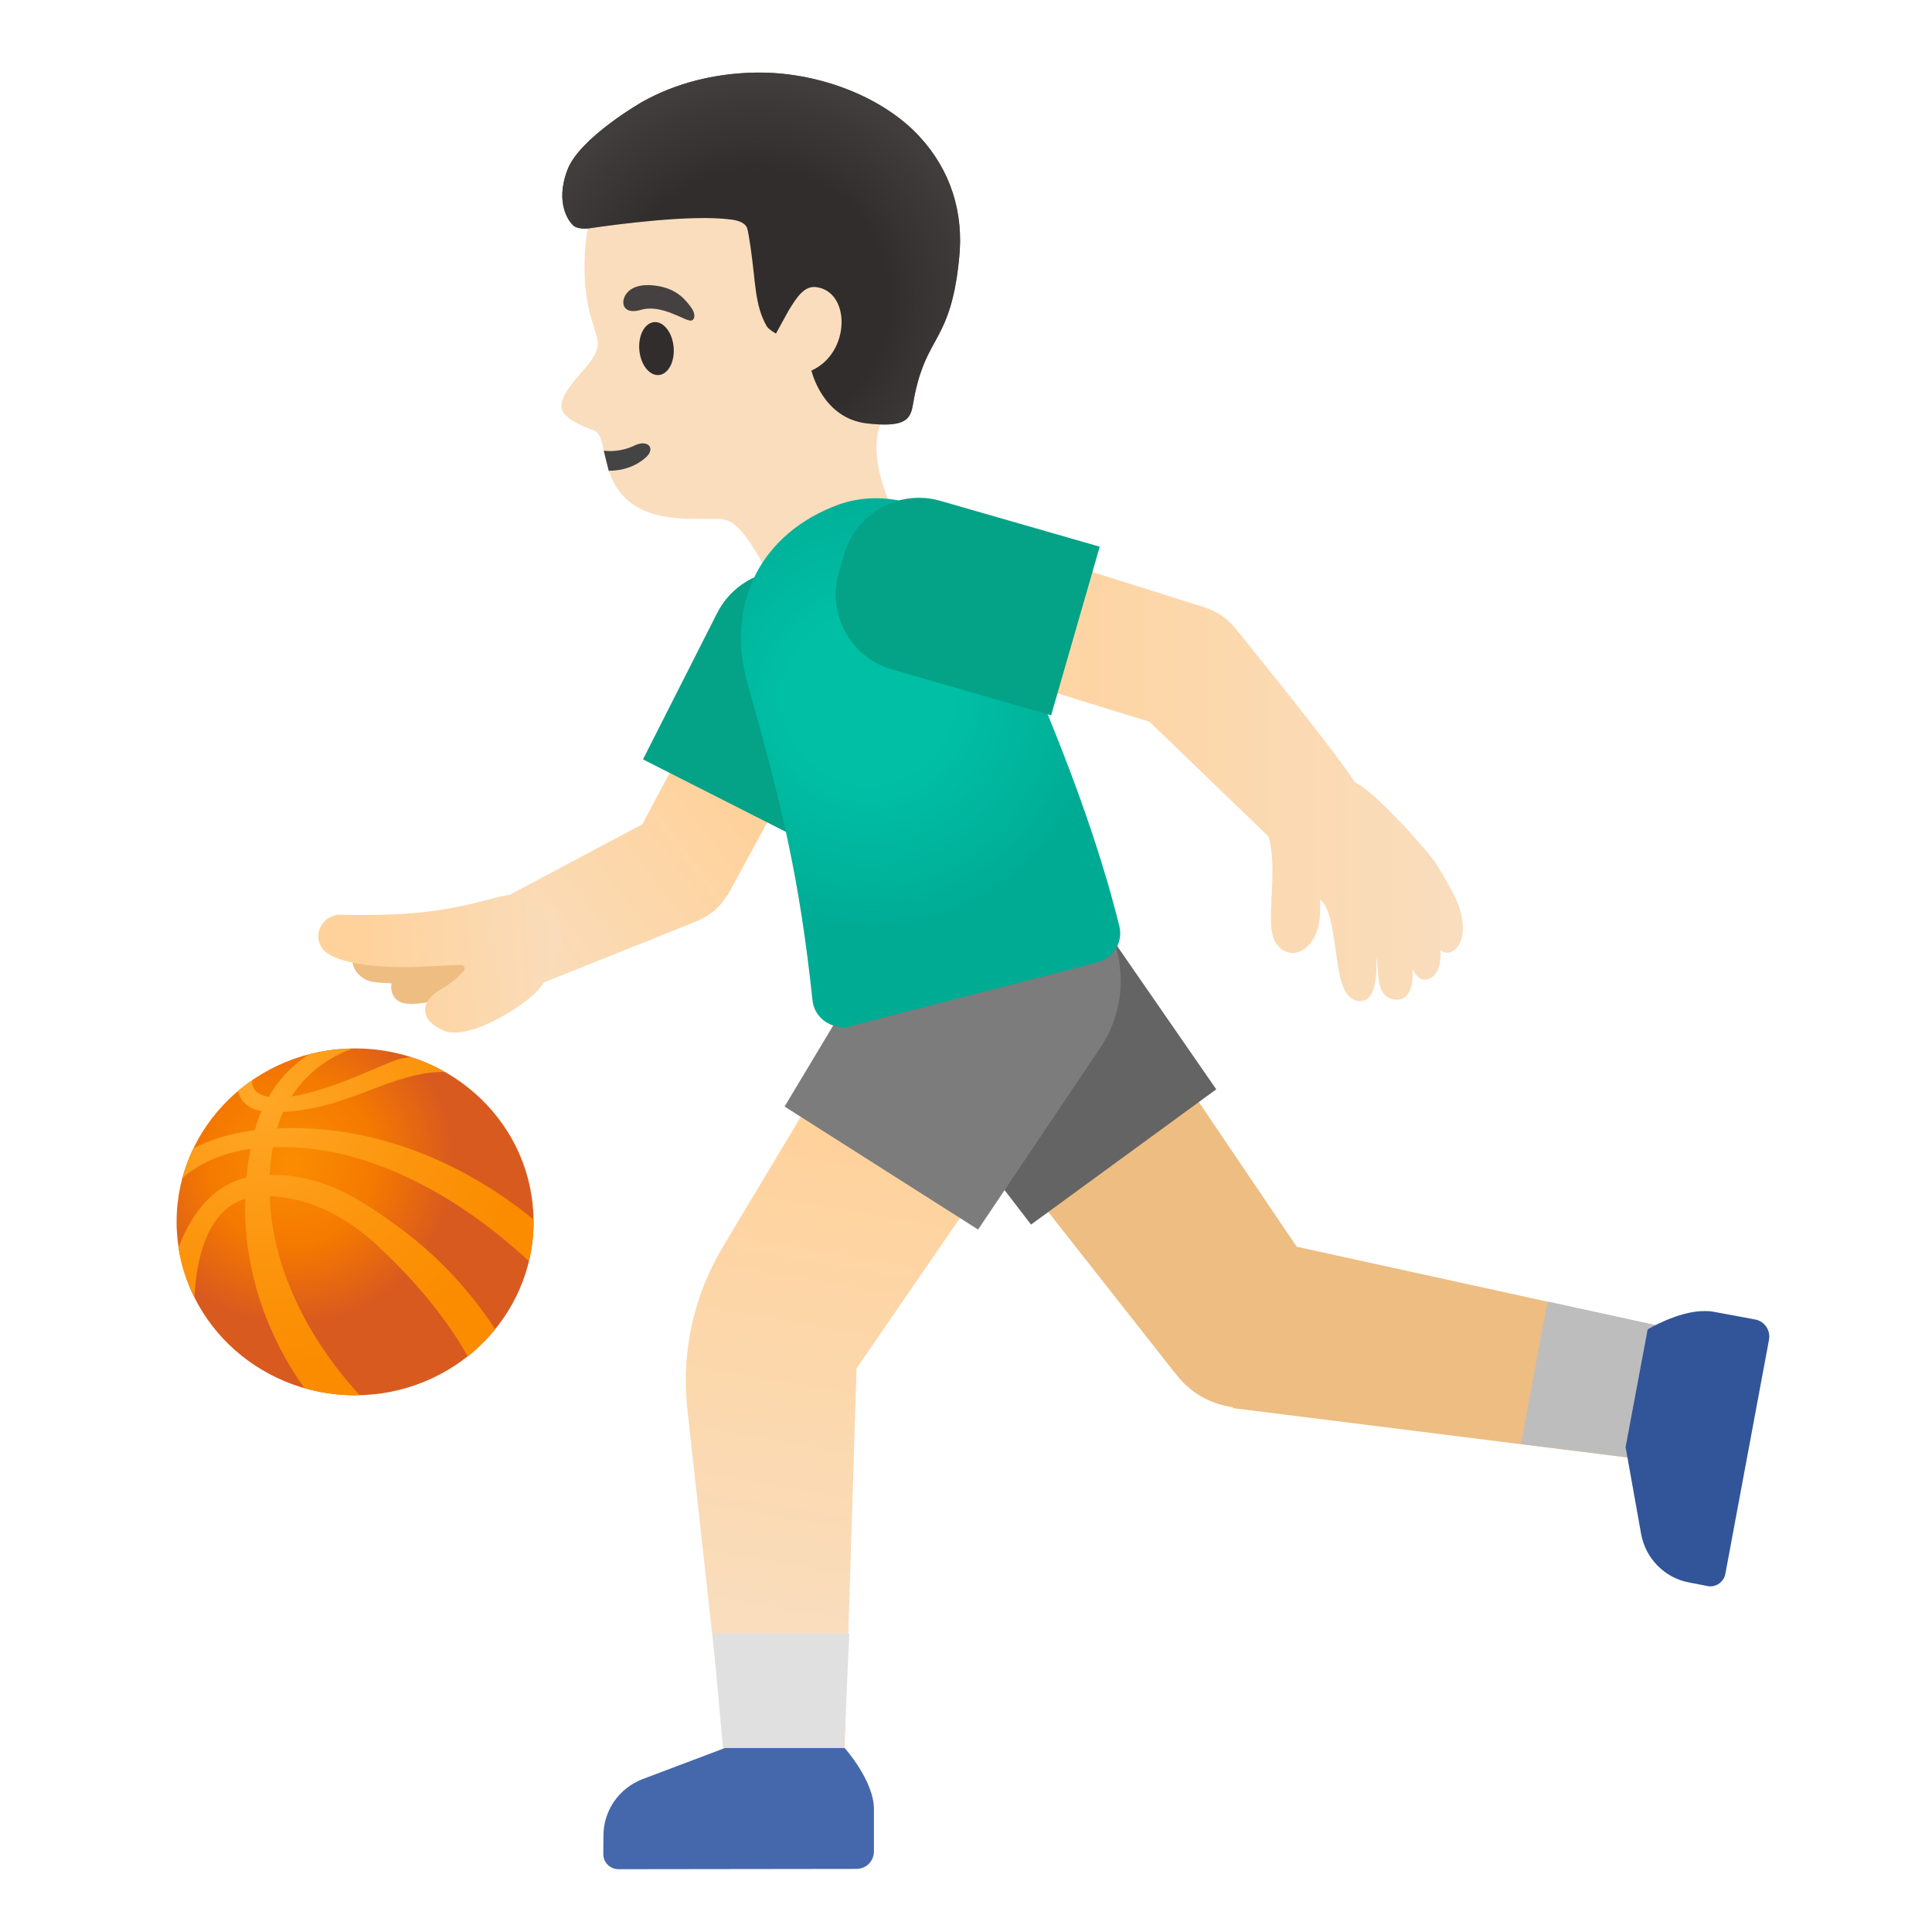 <svg enable-background="new 0 0 128 128" version="1.1" viewBox="0 0 128 128" xmlns="http://www.w3.org/2000/svg"><path d="m60.56 11.89c-2.78-3.94-8.7-6.78-13.4-5.72-5.26 1.19-7.9 5.19-8.37 10.09-0.17 1.77-0.01 3.53 0.36 4.76 0.04 0.15 0.4 1.21 0.44 1.55 0.28 1.3-2.18 2.75-2.39 4.21-0.16 1.1 2.15 1.66 2.34 1.84 0.95 0.92-0.19 5.65 6.07 5.75 2.4 0.04 1.93-0.08 2.65 0.15 1.12 0.35 2.7 3.65 2.7 3.65s-0.61 4.42 3.43 2.9c4.61-1.73 5.98-5.04 5.98-5.04s-4.53-6.71-0.88-9.54c3.53-2.74 2.86-12.06 1.07-14.6z" fill="#F9DDBD"/><path d="m40.33 31.19c0.87 0 1.71-0.25 2.41-0.84 0.76-0.64 0.18-1.27-0.71-0.83-0.54 0.27-1.31 0.43-2.03 0.34l0.33 1.33z" fill="#444"/><ellipse transform="matrix(.996 -.09 .09 .996 -1.909 4.031)" cx="43.5" cy="23.07" rx="1.14" ry="1.76" fill="#312D2D"/><path d="m42.46 20.53c-1.11 0.33-1.38-0.4-1.01-1 0.27-0.44 0.95-0.81 2.25-0.56 1.23 0.24 1.74 0.94 2.07 1.37s0.29 0.86 0.01 0.9c-0.39 0.05-1.95-1.12-3.32-0.71z" fill="#454140"/><path d="m60.92 9.05c-2.49-2.7-6.83-4.31-10.88-4.24-2.72 0.05-5.3 0.71-7.47 1.93-0.04 0.02-4.16 2.38-4.97 4.5-0.87 2.27 0.14 3.49 0.38 3.7 0.38 0.33 1.18 0.17 1.18 0.17 1.58-0.23 6.63-0.91 9.23-0.57 0.41 0.05 0.87 0.15 1.08 0.5 0.09 0.15 0.23 1.18 0.26 1.36 0.34 2.31 0.26 3.79 1.06 5.2 0.13 0.23 0.62 0.5 0.62 0.5l0.84-1.53c0.54-0.88 1.03-1.64 1.81-1.55 2.32 0.28 2.3 4.37-0.3 5.53 0 0 0.71 3.16 3.67 3.5 2.6 0.3 2.9-0.29 3.06-1.28 0.37-2.13 0.88-3.08 1.43-4.08 0.65-1.19 1.31-2.41 1.62-5.51 0.34-3.1-0.57-5.91-2.62-8.13z" fill="#312D2D"/><radialGradient id="d" cx="50.381" cy="99.691" r="16.373" gradientTransform="matrix(.998 .057 .056 -.985 -5.741 115.18)" gradientUnits="userSpaceOnUse"><stop stop-color="#454140" stop-opacity="0" offset=".526"/><stop stop-color="#454140" offset="1"/></radialGradient><path d="m60.92 9.05c-2.49-2.7-6.83-4.31-10.88-4.24-2.72 0.05-5.3 0.71-7.47 1.93-0.04 0.02-4.16 2.38-4.97 4.5-0.87 2.27 0.14 3.49 0.38 3.7 0.38 0.33 1.18 0.17 1.18 0.17 1.58-0.23 6.63-0.91 9.23-0.57 0.41 0.05 0.87 0.15 1.08 0.5 0.09 0.15 0.23 1.18 0.26 1.36 0.34 2.31 0.26 3.79 1.06 5.2 0.13 0.23 0.62 0.5 0.62 0.5l0.84-1.53c0.54-0.88 1.03-1.64 1.81-1.55 2.32 0.28 2.3 4.37-0.3 5.53 0 0 0.71 3.16 3.67 3.5 2.6 0.3 2.9-0.29 3.06-1.28 0.37-2.13 0.88-3.08 1.43-4.08 0.65-1.19 1.31-2.41 1.62-5.51 0.34-3.1-0.57-5.91-2.62-8.13z" fill="url(#d)"/><path d="m37.61 61.86-0.37-1.34c-0.07-0.24-0.3-0.4-0.55-0.36-3.61 0.49-12.1 1.71-12.86 2.4-0.43 0.39-0.58 0.9-0.43 1.4 0.17 0.56 0.71 1.01 1.31 1.09 0.36 0.06 0.83 0.08 1.23 0.1-0.04 0.2-0.03 0.39 0.02 0.58 0.11 0.38 0.4 0.65 0.78 0.73 0.17 0.04 0.35 0.05 0.55 0.05 2.97 0 9.33-3.64 10.08-4.08 0.21-0.12 0.3-0.35 0.24-0.57z" fill="#EDBD82"/><linearGradient id="f" x1="32.579" x2="47.509" y1="64.563" y2="76.005" gradientTransform="matrix(1 0 0 -1 0 128)" gradientUnits="userSpaceOnUse"><stop stop-color="#F9DDBD" offset="0"/><stop stop-color="#FFD29C" offset="1"/></linearGradient><path d="m48.81 42.8-6.25 11.81c-0.01 0-0.01 0.01-0.02 0.01l-10.74 5.71c-1.84 0.88-0.01 5.63 1.86 5.63 0.16 0 0.32-0.04 0.48-0.11l12.27-4.92-0.01-0.02c0.76-0.34 1.37-0.9 1.76-1.59l0.03 0.02 7.12-13.09-6.5-3.45z" fill="url(#f)"/><linearGradient id="c" x1="38.188" x2="24.234" y1="64.566" y2="63.682" gradientTransform="matrix(1 0 0 -1 0 128)" gradientUnits="userSpaceOnUse"><stop stop-color="#F9DDBD" offset="0"/><stop stop-color="#FFD29C" offset="1"/></linearGradient><path d="m36.71 60.5c-1.26-1.48-2.21-1.4-3.52-1.11-0.3 0.07-0.61 0.15-0.95 0.24-0.96 0.25-2.16 0.56-4.09 0.79-2.57 0.3-5.7 0.18-5.73 0.18-0.05-0.01-0.1 0-0.15 0.01-0.56 0.14-0.98 0.53-1.13 1.03-0.14 0.47-0.02 0.96 0.32 1.32 0.96 1.02 4.46 1.21 6.58 1.08 0.6-0.04 1.65-0.08 2.49-0.11 0.12-0.03 0.21 0.09 0.23 0.14s0.05 0.15-0.03 0.25c-0.39 0.45-0.89 0.86-1.48 1.2-0.75 0.43-1.11 0.9-1.08 1.43 0.02 0.53 0.44 0.98 1.19 1.32 0.22 0.1 0.47 0.14 0.75 0.14 1.75 0 4.43-1.72 5.34-2.61 1.13-1.12 2.51-3.84 1.26-5.3z" fill="url(#c)"/><path d="m55.53 38.89-1.07-0.54c-0.75-0.39-1.55-0.57-2.33-0.57-1.89 0-3.71 1.04-4.62 2.84l-4.91 9.69 10.29 5.22 4.91-9.69c1.29-2.55 0.27-5.66-2.27-6.95z" fill="#04A287"/><path d="m85.91 82.6-14.65-21.66-10.82 7.9 17.4 22.12h0.01c0.95 1.3 2.35 2.07 3.83 2.27l-0.01 0.06 26.81 3.36 1.63-8.75-24.2-5.3z" fill="#EDBD82"/><polygon points="102.53 86.23 100.77 95.67 108.47 96.63 110.1 87.88" fill="#BDBDBD"/><linearGradient id="b" x1="59.182" x2="53.693" y1="51.808" y2="19.622" gradientTransform="matrix(1 0 0 -1 0 128)" gradientUnits="userSpaceOnUse"><stop stop-color="#FFD29C" offset="0"/><stop stop-color="#F9DDBD" offset="1"/></linearGradient><path d="m60.54 61.5-12.65 21.11c-1.94 3.24-2.77 7.03-2.35 10.78l2.74 24.78 7.61 0.02 0.86-27.53 15.1-21.97-11.31-7.19z" fill="url(#b)"/><polygon points="47.21 108.21 47.98 116.64 55.88 116.66 56.27 108.23" fill="#E0E0E0"/><path d="m72.21 60.07c-1.56-2.13-3.98-3.26-6.44-3.26-1.63 0-3.27 0.5-4.69 1.53-3.55 2.59-4.33 7.58-1.74 11.13l8.97 11.66 12.27-8.96-8.37-12.1z" fill="#646464"/><path d="m70.56 58.25c-1.34-0.84-2.82-1.24-4.28-1.24-2.63 0-5.21 1.31-6.73 3.69l-7.57 12.61 12.82 8.15 8.21-12.21c2.36-3.71 1.26-8.64-2.45-11z" fill="#7C7C7C"/><radialGradient id="a" cx="57.556" cy="81.716" r="15.246" gradientTransform="matrix(1 0 0 -1 0 128)" gradientUnits="userSpaceOnUse"><stop stop-color="#00BFA5" offset=".364"/><stop stop-color="#00B29A" offset=".812"/><stop stop-color="#00AB94" offset="1"/></radialGradient><path d="m74.16 61.36c-1.95-7.87-5.37-15.74-8.89-23.61-1.18-2.97-4.22-4.74-7.24-4.74-0.86 0-1.71 0.14-2.52 0.44-4.97 1.84-7.53 6.41-5.97 11.9 2.3 8.12 3.44 12.94 4.29 20.93 0.11 1.03 1.01 1.77 2.03 1.77 0.18 0 0.36-0.02 0.55-0.07 5.19-1.38 11.04-2.83 16.32-4.23 1.04-0.28 1.69-1.34 1.43-2.39z" fill="url(#a)"/><linearGradient id="e" x1="62.761" x2="96.922" y1="76.97" y2="76.97" gradientTransform="matrix(1 0 0 -1 0 128)" gradientUnits="userSpaceOnUse"><stop stop-color="#FFD29C" offset=".007"/><stop stop-color="#F9DDBD" offset="1"/></linearGradient><path d="m96.6 59.89c-0.32-0.8-0.8-1.59-1.41-2.6-0.47-0.77-3.99-4.78-5.45-5.48-0.88-1.48-5.73-7.51-7.9-10.19-0.51-0.63-1.19-1.1-1.97-1.36l-14.28-4.5c-0.13-0.04-0.26-0.03-0.38 0.03s-0.21 0.17-0.25 0.3l-2.18 7.08c-0.08 0.26 0.07 0.54 0.33 0.62l13.05 4.03c2.11 2.03 7.18 6.92 7.88 7.6 0.35 1.17 0.27 2.65 0.21 3.96-0.07 1.42-0.13 2.54 0.33 3.16 0.44 0.59 0.94 0.62 1.2 0.59 0.69-0.09 1.19-0.74 1.41-1.28 0.29-0.7 0.28-1.42 0.27-1.95v-0.3c0.62 0.42 0.85 2.05 1.03 3.37 0.24 1.7 0.44 3.17 1.47 3.35 0.05 0.01 0.1 0.01 0.15 0.01 0.21 0 0.4-0.08 0.56-0.23 0.51-0.48 0.55-1.74 0.51-2.65 0.07 0.31 0.09 0.62 0.11 0.93 0.06 0.77 0.14 1.81 1.23 1.85 0.33 0.01 0.55-0.11 0.73-0.34 0.31-0.38 0.37-1.03 0.33-1.69 0.26 0.52 0.57 0.82 1.06 0.66 0.18-0.06 0.44-0.21 0.61-0.59 0.16-0.35 0.22-0.83 0.2-1.33 0.06 0.06 0.12 0.11 0.2 0.14 0.12 0.05 0.3 0.06 0.42 0.02 0.2-0.07 0.47-0.23 0.65-0.63 0.31-0.63 0.25-1.62-0.12-2.58z" fill="url(#e)"/><path d="m62.33 33.19c-0.47-0.14-0.96-0.21-1.43-0.21-2.25 0-4.31 1.47-4.97 3.74l-0.36 1.23c-0.79 2.74 0.79 5.61 3.53 6.4l10.54 3.04 3.22-11.17-10.53-3.03z" fill="#04A287"/><path d="m55.96 115.81h-7.93l-5.48 2.07c-1.54 0.6-2.55 2.06-2.57 3.69l-0.01 1.27c0 0.55 0.45 1 1.01 1l15.76-0.02c0.64 0 1.16-0.51 1.16-1.15v-2.8c0.01-1.89-1.94-4.06-1.94-4.06z" fill="#4568AD"/><path d="m116.29 87.42-2.75-0.51c-0.21-0.04-0.41-0.05-0.62-0.05-1.76 0-3.76 1.22-3.76 1.22l-1.46 7.8 1.03 5.76c0.3 1.62 1.55 2.89 3.16 3.2l1.24 0.24c0.06 0.01 0.13 0.02 0.19 0.02 0.47 0 0.9-0.34 0.99-0.83l2.89-15.5c0.12-0.63-0.29-1.23-0.91-1.35z" fill="#325599"/><radialGradient id="h" cx="19.318" cy="74.973" r="12.764" gradientTransform="translate(0 2)" gradientUnits="userSpaceOnUse"><stop stop-color="#FB8C00" offset=".017"/><stop stop-color="#F47900" offset=".442"/><stop stop-color="#D95A1E" offset=".838"/></radialGradient><path d="m35.35 80.95c0 6.34-5.3 11.49-11.83 11.49s-11.82-5.15-11.82-11.49 5.3-11.49 11.82-11.49c6.54 0 11.83 5.14 11.83 11.49z" fill="url(#h)"/><g fill="url(#g)"><radialGradient id="g" cx="17.033" cy="55.332" r="21.548" gradientTransform="matrix(1 0 0 -1 0 128)" gradientUnits="userSpaceOnUse"><stop stop-color="#FFA726" offset=".017"/><stop stop-color="#FC950D" offset=".494"/><stop stop-color="#FB8C00" offset=".838"/></radialGradient><path d="m23.83 92.43c-0.1 0.01-0.21 0.01-0.31 0.01-1.16 0-2.29-0.17-3.34-0.47h-0.01c-1.43-1.98-4.09-6.5-3.93-12.54 0.01-0.46 0.04-0.94 0.09-1.42 0.05-0.62 0.15-1.24 0.27-1.88 0.07-0.38 0.16-0.76 0.26-1.15l0.03-0.09c0.11-0.46 0.26-0.88 0.43-1.26h0.01c0.14-0.35 0.29-0.66 0.46-0.95h0.01c0.8-1.41 1.85-2.29 2.64-2.81 0.93-0.25 1.91-0.39 2.91-0.4-1.01 0.37-2.8 1.24-4.04 3.18-0.21 0.31-0.4 0.66-0.55 1.03h-0.01c-0.15 0.33-0.28 0.7-0.4 1.09-0.09 0.29-0.17 0.61-0.23 0.94-0.02 0.1-0.04 0.21-0.05 0.3-0.1 0.63-0.17 1.23-0.2 1.83-0.03 0.48-0.03 0.96 0 1.43 0.24 6.3 4.13 11.19 5.96 13.16z"/><path d="m29.46 71.02c-3.44-0.05-6.28 2.42-10.69 2.65h-0.01c-0.22 0.01-0.43 0.02-0.66 0.02-0.29 0-0.53-0.02-0.76-0.07h-0.01c-1.09-0.2-1.45-0.86-1.56-1.34 0.3-0.26 0.62-0.5 0.94-0.72-0.03 0.44 0.15 0.94 1.09 1.11h0.01c0.21 0.03 0.45 0.04 0.74 0.04 0.24 0 0.5-0.03 0.77-0.07 2.53-0.36 5.95-2.1 6.99-2.43 0.3-0.09 0.62-0.15 0.91-0.17 0.79 0.25 1.54 0.57 2.24 0.98z"/><path d="m32.81 88.06c-0.53 0.66-1.14 1.26-1.82 1.81-0.92-1.65-2.7-4.3-6.03-7.39-1.88-1.75-4.42-3.17-7.08-3.22-0.3-0.02-0.61-0.01-0.91 0.02-0.26 0.02-0.5 0.07-0.73 0.15-2.65 0.79-3.25 4.31-3.36 6.51-0.51-1.02-0.88-2.12-1.06-3.28 0.64-1.7 1.96-4.05 4.51-4.65 0.21-0.05 0.42-0.09 0.65-0.11 0.3-0.03 0.61-0.05 0.9-0.06 3.48-0.07 6.04 1.64 8.49 3.43 3.33 2.4 5.44 5.27 6.44 6.79z"/><path d="m35.35 80.8v0.15c0 0.9-0.1 1.76-0.31 2.6-3.14-2.91-9.53-7.8-16.96-7.55-0.23 0.01-0.46 0.02-0.69 0.04-0.27 0.02-0.53 0.05-0.78 0.08-2.25 0.31-3.67 1.17-4.53 1.95 0.18-0.69 0.43-1.35 0.73-1.98 0.95-0.5 2.29-1 4.09-1.21 0.19-0.03 0.38-0.04 0.57-0.06 0.3-0.02 0.59-0.04 0.89-0.06 8.26-0.38 14.52 3.99 16.99 6.04z"/></g></svg>

